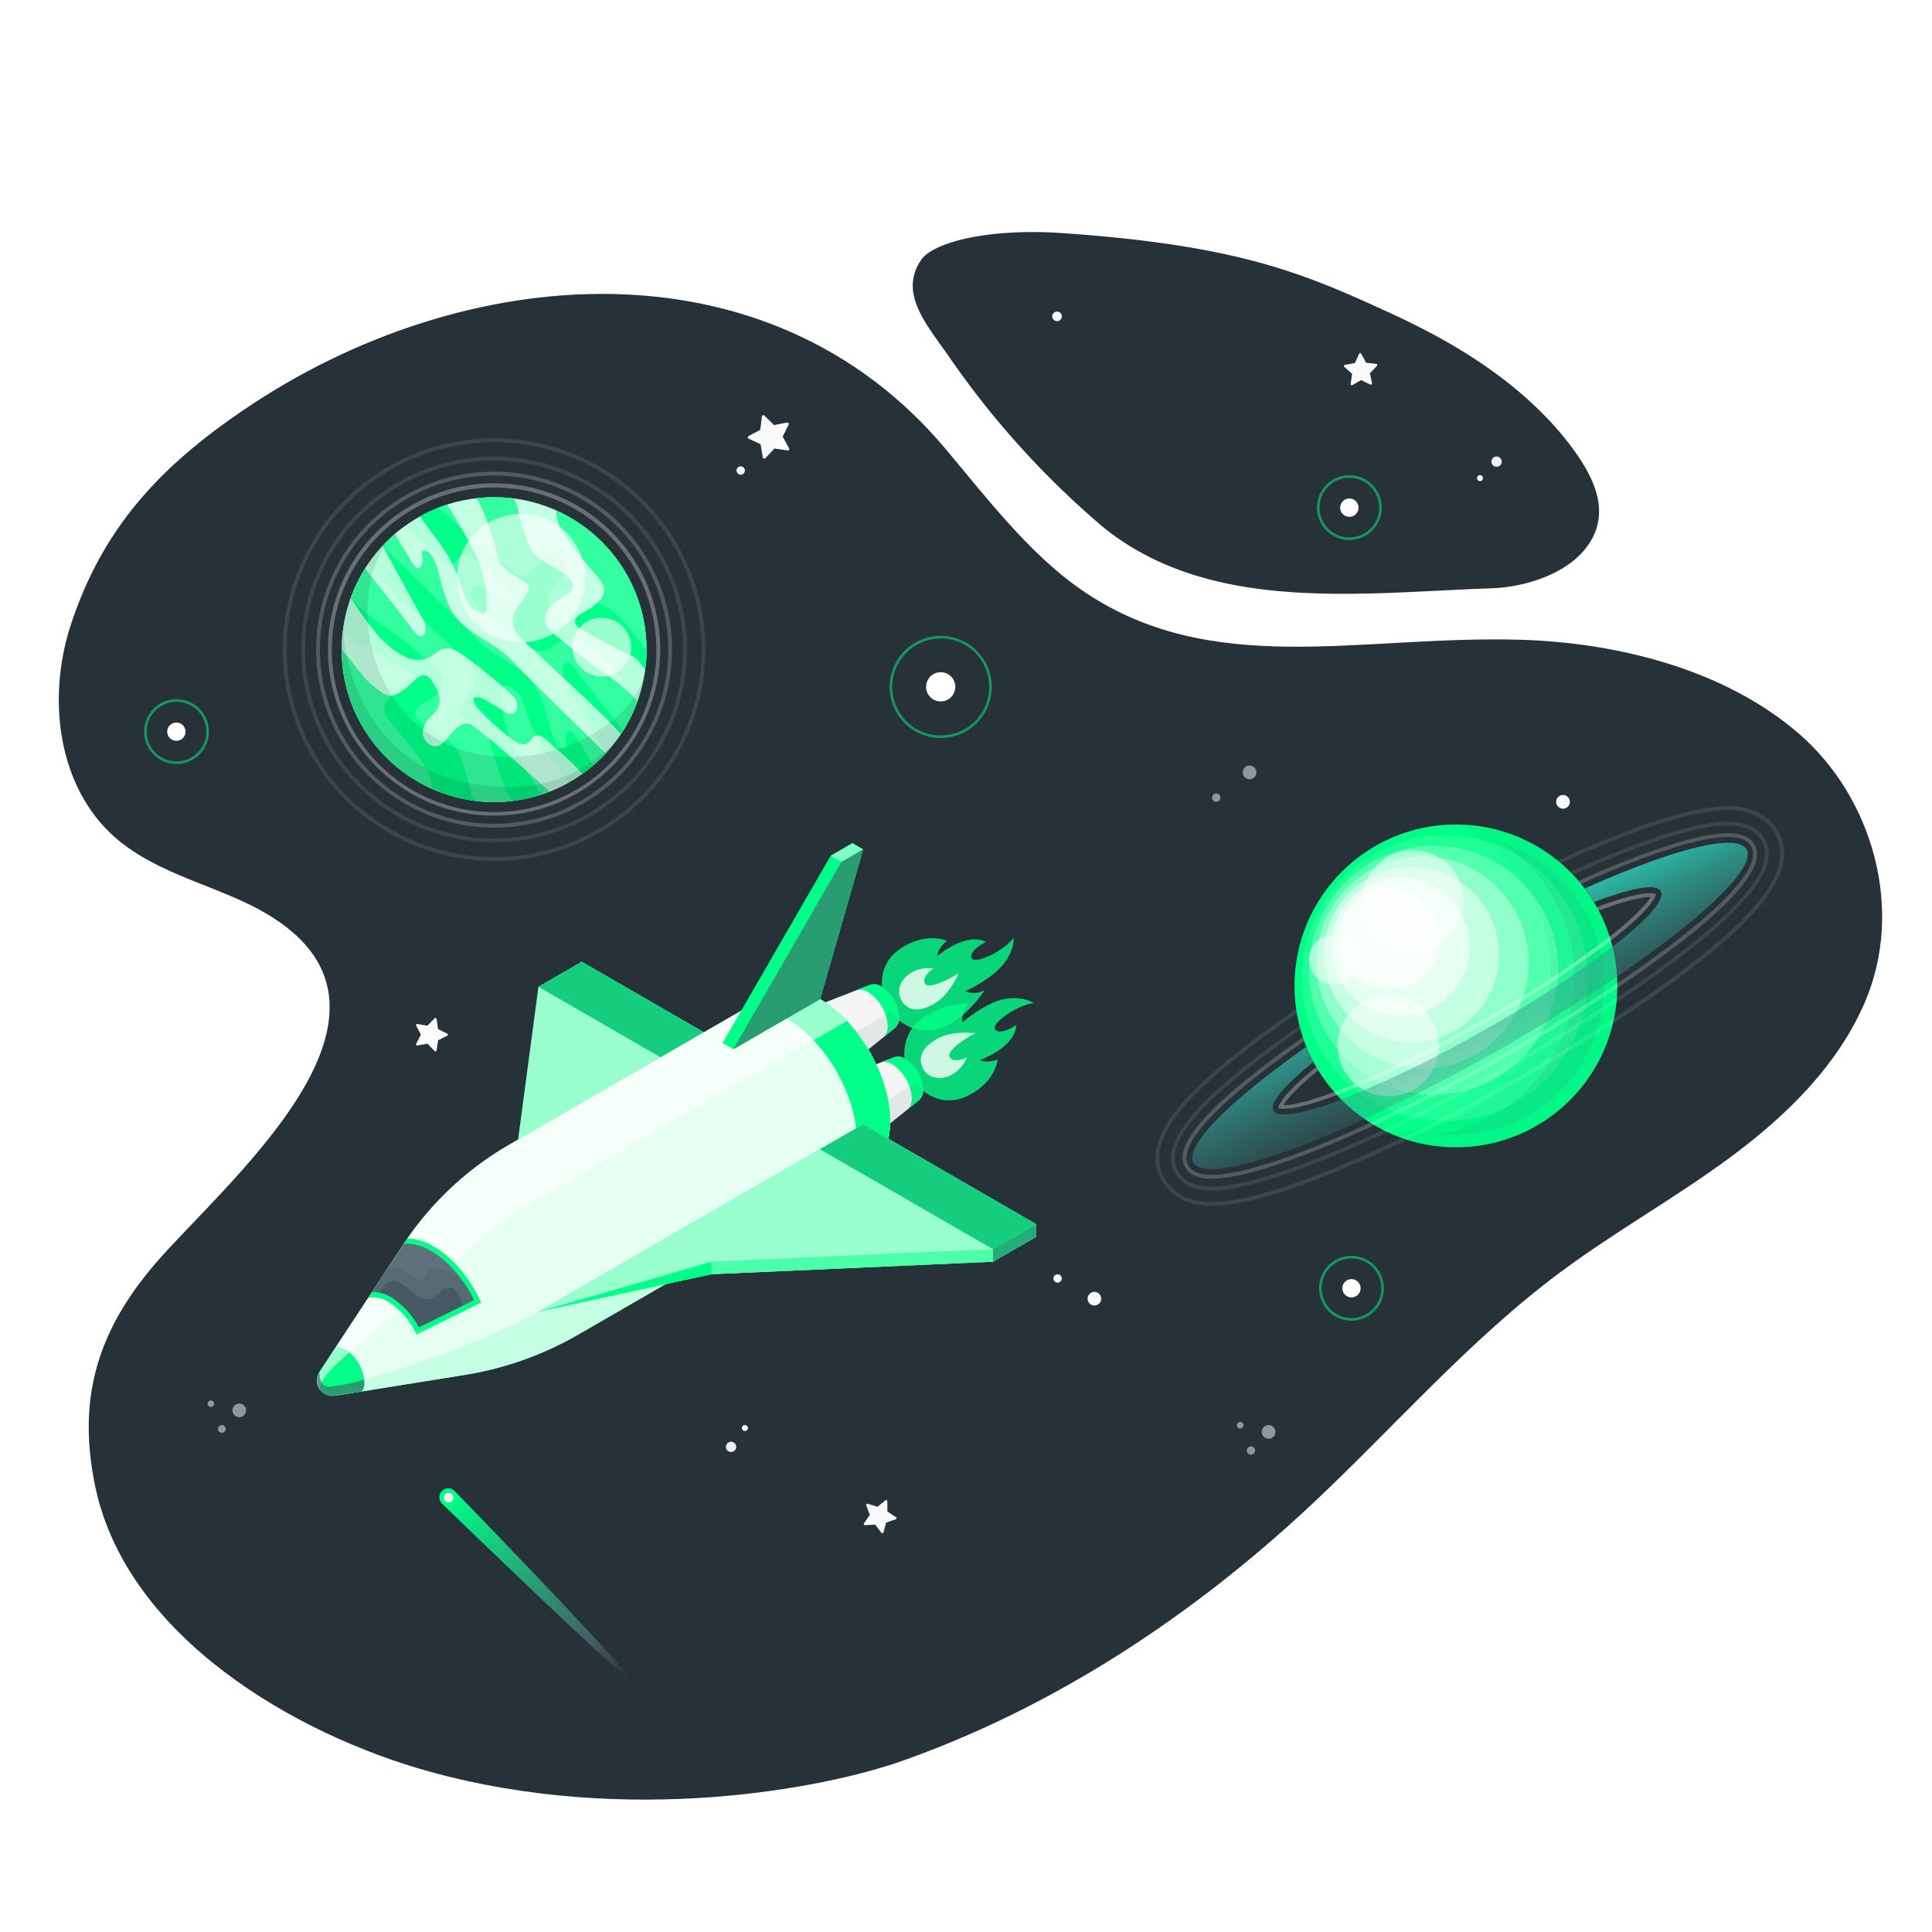 <svg class="animated" id="freepik_stories-outer-space" xmlns="http://www.w3.org/2000/svg" xmlns:xlink="http://www.w3.org/1999/xlink" viewBox="0 0 500 500" version="1.1" xmlns:svgjs="http://svgjs.com/svgjs"><style>svg#freepik_stories-outer-space:not(.animated) .animable {opacity: 0;}svg#freepik_stories-outer-space.animated #freepik--Space--inject-29 {animation: 3s 1 forwards cubic-bezier(.36,-0.01,.5,1.38) lightSpeedLeft;animation-delay: 0s;}svg#freepik_stories-outer-space.animated #freepik--Planets--inject-29 {animation: 3s 1 forwards cubic-bezier(.36,-0.01,.5,1.38) zoomIn;animation-delay: 0s;}svg#freepik_stories-outer-space.animated #freepik--Rocket--inject-29 {animation: 3.0s 1 forwards cubic-bezier(.36,-0.01,.5,1.38) slideDown;animation-delay: 0s;}svg#freepik_stories-outer-space.animated #freepik--Stars--inject-29 {animation: 3s 1 forwards cubic-bezier(.36,-0.01,.5,1.38) slideRight;animation-delay: 0s;}svg#freepik_stories-outer-space.animated #freepik--Meteorites--inject-29 {animation: 3s 1 forwards cubic-bezier(.36,-0.01,.5,1.38) lightSpeedRight;animation-delay: 0s;}            @keyframes lightSpeedLeft {              from {                transform: translate3d(-50%, 0, 0) skewX(20deg);                opacity: 0;              }              60% {                transform: skewX(-10deg);                opacity: 1;              }              80% {                transform: skewX(2deg);              }              to {                opacity: 1;                transform: translate3d(0, 0, 0);              }            }                    @keyframes zoomIn {                0% {                    opacity: 0;                    transform: scale(0.5);                }                100% {                    opacity: 1;                    transform: scale(1);                }            }                    @keyframes slideDown {                0% {                    opacity: 0;                    transform: translateY(-30px);                }                100% {                    opacity: 1;                    transform: translateY(0);                }            }                    @keyframes slideRight {                0% {                    opacity: 0;                    transform: translateX(30px);                }                100% {                    opacity: 1;                    transform: translateX(0);                }            }                    @keyframes lightSpeedRight {              from {                transform: translate3d(50%, 0, 0) skewX(-20deg);                opacity: 0;              }              60% {                transform: skewX(10deg);                opacity: 1;              }              80% {                transform: skewX(-2deg);              }              to {                opacity: 1;                transform: translate3d(0, 0, 0);              }            }        </style><g id="freepik--Space--inject-29" class="animable" style="transform-origin: 251.157px 262.897px;"><g id="freepik--space--inject-29" class="animable" style="transform-origin: 251.157px 262.897px;"><path id="freepik--space--inject-29" d="M279.59,152.46c-13.32-9.28-24.57-24-34.72-36.1-46-55-124.87-49-181.88-10.23-21.47,14.58-36.58,30.5-44.8,56C12.13,181,15,203.87,29.9,216.83c9.62,8.39,22.6,11.51,34.1,17,48.85,23.46,1.45,65.82-20.63,89.62-16.89,18.2-24,36.4-18.66,61.56,8.28,38.66,51.68,63.84,86.39,73.46,51.68,14.32,102.57,4.24,122.23-2.7,39.49-13.92,75.27-37.59,105.76-66.08,21.52-20.12,40.9-42.68,64.52-60.29,14.35-10.7,30.09-19.43,44.47-30.1s27.66-23.71,34.66-40.19c10.08-23.75,2-52.76-17.37-69.4s-47.06-23.4-71.83-24.14C351.74,164.34,313.27,175.93,279.59,152.46Z" style="fill: rgb(38, 50, 56); transform-origin: 251.157px 270.901px;" class="animable"></path><path d="M288,138.36c27.6,20.23,65.38,15,98,13.89,8.55-.29,19-3.56,24.34-10.28,6.66-8.48,2.88-17.57-3.56-26.21C395,100,377.64,89.2,359.76,81c-21.86-10-38.53-17.5-84.95-20.68-19-1.3-33.31,2.35-36.47,7-5.85,8.71,1.65,16.88,7.49,25.32a224.79,224.79,0,0,0,38,42.35Q285.88,136.8,288,138.36Z" style="fill: rgb(38, 50, 56); transform-origin: 325.03px 106.866px;" id="ela7iycgq8nzm" class="animable"></path></g></g><g id="freepik--Planets--inject-29" class="animable" style="transform-origin: 267.466px 212.755px;"><g id="freepik--Planet--inject-29" class="animable" style="transform-origin: 127.87px 168.12px;"><g id="freepik--Rings--inject-29" class="animable" style="transform-origin: 127.87px 168.12px;"><g id="eltq6aaz1czyb"><path d="M127.87,211.08a43,43,0,1,1,43-43A43,43,0,0,1,127.87,211.08Zm0-84.91a42,42,0,1,0,42,42A42,42,0,0,0,127.87,126.17Z" style="fill: rgb(255, 255, 255); opacity: 0.3; transform-origin: 127.87px 168.08px;" class="animable"></path></g><g id="elrjg4p2vywn"><path d="M127.87,214.2a46.07,46.07,0,1,1,46.07-46.07A46.12,46.12,0,0,1,127.87,214.2Zm0-91.14a45.07,45.07,0,1,0,45.07,45.07A45.11,45.11,0,0,0,127.87,123.06Z" style="fill: rgb(255, 255, 255); opacity: 0.2; transform-origin: 127.87px 168.13px;" class="animable"></path></g><g id="elf8wgn52n6lm"><path d="M127.87,218a49.91,49.91,0,1,1,49.91-49.91A50,50,0,0,1,127.87,218Zm0-98.82a48.91,48.91,0,1,0,48.91,48.91A49,49,0,0,0,127.87,119.22Z" style="fill: rgb(255, 255, 255); opacity: 0.1; transform-origin: 127.87px 168.09px;" class="animable"></path></g><g id="elc7eloprmgfj"><path d="M127.87,222.81a54.69,54.69,0,1,1,54.69-54.68A54.74,54.74,0,0,1,127.87,222.81Zm0-108.37a53.69,53.69,0,1,0,53.69,53.69A53.75,53.75,0,0,0,127.87,114.44Z" style="fill: rgb(255, 255, 255); opacity: 0.1; transform-origin: 127.87px 168.12px;" class="animable"></path></g></g><g id="freepik--planet--inject-29" class="animable" style="transform-origin: 127.86px 168.145px;"><circle cx="127.87" cy="168.13" r="39.44" style="fill: rgb(0, 255, 136); transform-origin: 127.87px 168.13px;" id="eli14gzlvny5" class="animable"></circle><g id="elr1fx4j65vi8"><circle cx="127.87" cy="168.13" r="39.44" style="fill: rgb(255, 255, 255); opacity: 0.7; transform-origin: 127.87px 168.13px;" class="animable"></circle></g><path d="M123.46,144.46c-.28-.68-.58-1.34-.88-2-.55-1.15-6.59-12-7-11.84a39.6,39.6,0,0,0-6.89,3c2.4,3.56,5.41,7,7.54,10.72a49.25,49.25,0,0,1,3.53,8.67,13.8,13.8,0,0,0,1.67,3.61,5,5,0,0,0,3.25,2.15,1.23,1.23,0,0,0,.63-.05c.47-.2.6-.8.64-1.31A29.27,29.27,0,0,0,123.46,144.46Z" style="fill: rgb(0, 255, 136); transform-origin: 117.33px 144.704px;" id="ele7ikiycmgl5" class="animable"></path><path d="M156.77,195c-6.68-6.49-19.12-18.64-24.35-24.13-4-4.15-9.44-6-13.44-10-2.74-2.73-3.81-6.66-4.9-10.37-.61-2.09-1.73-8.67-4.86-7.93-.1,1.08.55,3.56-.61,4.29s-2-1.45-2.41-2.08-4-6.53-3.93-6.58a39,39,0,0,0-3.22,3.08c3.47,6.4,9,16.68,10.32,18.8,1.87,3.13,0,6.59-2.33,3.23-1.44-2.09-7.88-10.27-12.53-16.15a39.14,39.14,0,0,0-3.75,7.66c3.66,5.37,7.83,12,13.8,15a7.22,7.22,0,0,0,6.44.36c1.35-.68,2.42-1.93,3.89-2.27,1.84-.43,3.65.7,5.18,1.81,3.17,2.29,6.26,4.7,9.19,7.29a25.48,25.48,0,0,1,4.15,3.88c.6.88.72,2.81-.28,3.53,0,.37-1.44.31-1.64.26a4.6,4.6,0,0,1-1.44-.85c-1.31-.88-2.71-1.65-4.06-2.47-1-.64-2.38-1.29-3.42-.65a3.86,3.86,0,0,0,1.35,2.86,60.44,60.44,0,0,0,8.71,7.82,6.76,6.76,0,0,0,1.94,1.09,2.41,2.41,0,0,0,2.14-.26c.62-.46.91-1.28,1.58-1.67a2.11,2.11,0,0,1,2.06.12c1.42.81,2.5,2.37,3.86,3.34a60.8,60.8,0,0,1,6.51,6.29A39.69,39.69,0,0,0,156.77,195Z" style="fill: rgb(0, 255, 136); transform-origin: 123.765px 169.25px;" id="elswe1ndzfy3h" class="animable"></path><path d="M127.87,207.57a39.21,39.21,0,0,0,14.38-2.72c-6.48-5.84-16.79-15-19.88-17-2.75-1.78-4.65,1-6.27,2.87-.79.92-1.72,2.08-3,2.34-1.84.37-3.63-1.54-3.68-3.31A5.74,5.74,0,0,1,111,186c.93-1.07,2.11-2,2.58-3.33.74-2.07-.47-4.29-1.64-6.16a3.4,3.4,0,0,0-1.89-1.75c-1.2-.26-2.23.78-3.09,1.64a19,19,0,0,1-3.4,2.73,4.62,4.62,0,0,1-2.57.9,5.28,5.28,0,0,1-2.73-1.24,22.87,22.87,0,0,1-5.21-4.94c-.81-1-1.6-2.07-2.39-3.12-.44-.59-2.24-2.32-2.24-3,0,.13,0,.26,0,.39A39.44,39.44,0,0,0,127.87,207.57Z" style="fill: rgb(0, 255, 136); transform-origin: 115.335px 187.65px;" id="elddnxnn2swh" class="animable"></path><path d="M144,132.13c-.19,2.13.73,4.65,3.77,8.69,1.59,2.11,3.25,4.18,4.93,6.23,1.31,1.6,3.67,3.49,3.65,5.72,0,1.49-1.13,2.73-2.28,3.67a19.54,19.54,0,0,1-3.19,2.14c-.93.49-2,1.12-2.06,2.18s.92,1.64,1.76,2.13q4.77,2.79,9.68,5.3c1.42.73,3.3,1.31,4.49,2.38.83.75,1.34,1.82,2.23,2.55a24.46,24.46,0,0,0,.36-5A39.43,39.43,0,0,0,144,132.13Z" style="fill: rgb(0, 255, 136); transform-origin: 155.664px 152.625px;" id="el3gb9mb6xr5i" class="animable"></path><path d="M143.75,155.74a14.82,14.82,0,0,1,1.55-1c1.17-.63,2.53-1.33,2.84-2.62.4-1.74-1.34-3.16-2.87-4.09l-4.76-2.91a9.27,9.27,0,0,1-2.15-1.62,8.57,8.57,0,0,1-1.41-2.48,57.61,57.61,0,0,1-2.44-7.09c-.25-.89-.74-4.85-2.11-5A39.05,39.05,0,0,0,123,129c.8-.05,2.62,4.76,2.88,5.47a65.56,65.56,0,0,1,2.91,9.63c.6,3.22,4.6,4.83,7.12,6.58a2.27,2.27,0,0,1,.89.93,2,2,0,0,1-.22,1.51,42.81,42.81,0,0,1-2.67,4.18,6.39,6.39,0,0,0-1.1,4.7,8.14,8.14,0,0,0,2.63,3.7c8.42,8.06,17.32,15.82,25.29,24.26a39.27,39.27,0,0,0,4.16-8.17c.29-.78-4.31-4.49-4.91-5-2.71-2.15-5.76-3.91-8.48-6.11l-7.57-6.14a7.15,7.15,0,0,1-2.72-3.31,4.59,4.59,0,0,1,.88-3.91A7.73,7.73,0,0,1,143.75,155.74Z" style="fill: rgb(0, 255, 136); transform-origin: 143.952px 159.32px;" id="el41dszd3unpf" class="animable"></path><g id="elcv1j47gpmtj"><g style="opacity: 0.2; transform-origin: 127.849px 168.15px;" class="animable"><path d="M132.29,191.8c.28.68.57,1.33.88,2,.55,1.15,6.59,12,7,11.84a38.14,38.14,0,0,0,6.89-3c-2.4-3.56-5.41-7-7.54-10.71a48.6,48.6,0,0,1-3.53-8.68,13.66,13.66,0,0,0-1.68-3.61,5,5,0,0,0-3.24-2.14,1.13,1.13,0,0,0-.63,0c-.47.19-.6.79-.64,1.3A29,29,0,0,0,132.29,191.8Z" style="fill: rgb(255, 255, 255); transform-origin: 138.418px 191.548px;" id="elcfdjyu390dc" class="animable"></path><path d="M99,141.29c6.68,6.5,19.11,18.64,24.35,24.13,4,4.16,9.44,6,13.44,10,2.73,2.73,3.81,6.66,4.89,10.37.61,2.09,1.74,8.67,4.87,7.93.1-1.08-.55-3.56.61-4.29s2,1.44,2.4,2.08,4,6.52,3.94,6.58A42.58,42.58,0,0,0,156.7,195c-3.47-6.41-9.06-16.68-10.32-18.8-1.87-3.14,0-6.6,2.32-3.24,1.45,2.09,7.88,10.28,12.54,16.15a39.43,39.43,0,0,0,3.75-7.66c-3.66-5.37-7.84-12-13.8-15a7.22,7.22,0,0,0-6.44-.36c-1.35.68-2.42,1.93-3.89,2.27-1.84.43-3.65-.71-5.18-1.82-3.17-2.29-6.26-4.7-9.19-7.28-1.32-1.17-3.15-2.43-4.15-3.89-.6-.88-.72-2.81.28-3.53,0-.37,1.43-.31,1.64-.26a5.16,5.16,0,0,1,1.44.85c1.31.88,2.71,1.66,4.06,2.48,1,.64,2.37,1.28,3.42.64a3.8,3.8,0,0,0-1.36-2.85,58.7,58.7,0,0,0-8.7-7.82,6.93,6.93,0,0,0-1.94-1.1,2.49,2.49,0,0,0-2.15.26c-.61.46-.91,1.29-1.57,1.67a2.08,2.08,0,0,1-2.06-.11c-1.42-.82-2.51-2.38-3.86-3.34A60.87,60.87,0,0,1,105,136,39.69,39.69,0,0,0,99,141.29Z" style="fill: rgb(255, 255, 255); transform-origin: 131.995px 167.045px;" id="elsme5wu3948p" class="animable"></path><path d="M127.87,128.69a39.49,39.49,0,0,0-14.38,2.71c6.49,5.85,16.8,15,19.89,17,2.75,1.78,4.65-1,6.27-2.88.79-.91,1.72-2.08,3-2.33,1.84-.38,3.63,1.54,3.68,3.31a5.72,5.72,0,0,1-1.59,3.74c-.92,1.07-2.1,2-2.58,3.32-.74,2.08.48,4.3,1.65,6.16a3.42,3.42,0,0,0,1.89,1.76c1.19.26,2.23-.78,3.09-1.65a18.9,18.9,0,0,1,3.39-2.72,4.62,4.62,0,0,1,2.58-.91,5.32,5.32,0,0,1,2.73,1.24,22.87,22.87,0,0,1,5.21,4.94c.8,1,1.6,2.08,2.39,3.13.44.58,2.24,2.31,2.24,3,0-.13,0-.26,0-.39A39.44,39.44,0,0,0,127.87,128.69Z" style="fill: rgb(255, 255, 255); transform-origin: 140.41px 148.6px;" id="elo9f2r0nr8b" class="animable"></path><path d="M111.77,204.13c.19-2.13-.73-4.66-3.77-8.69-1.59-2.12-3.25-4.18-4.93-6.23-1.31-1.6-3.68-3.5-3.65-5.73,0-1.49,1.13-2.72,2.28-3.67a19.48,19.48,0,0,1,3.19-2.13c.92-.5,2-1.13,2-2.18s-.92-1.64-1.75-2.13q-4.77-2.79-9.69-5.31c-1.42-.73-3.29-1.3-4.48-2.38-.84-.75-1.35-1.81-2.23-2.55a24.61,24.61,0,0,0-.36,5A39.45,39.45,0,0,0,111.77,204.13Z" style="fill: rgb(255, 255, 255); transform-origin: 100.081px 183.63px;" id="el7lcrfnjoit" class="animable"></path><path d="M112,180.52a12.92,12.92,0,0,1-1.55,1c-1.16.64-2.53,1.33-2.83,2.63-.41,1.74,1.34,3.16,2.87,4.09l4.76,2.91a9.23,9.23,0,0,1,2.15,1.61,8.57,8.57,0,0,1,1.41,2.48,57.18,57.18,0,0,1,2.44,7.1c.24.89.74,4.85,2.1,5a39.92,39.92,0,0,0,4.53.27,39.38,39.38,0,0,0,4.89-.31c-.8.05-2.63-4.76-2.88-5.48a66.45,66.45,0,0,1-2.92-9.63c-.59-3.21-4.59-4.82-7.11-6.58a2.15,2.15,0,0,1-.89-.93,1.94,1.94,0,0,1,.22-1.51,45.87,45.87,0,0,1,2.66-4.17,6.39,6.39,0,0,0,1.11-4.7,8.14,8.14,0,0,0-2.63-3.7C111.9,162.49,103,154.74,95,146.3a39.51,39.51,0,0,0-4.16,8.17c-.28.78,4.32,4.48,4.92,5,2.71,2.16,5.76,3.92,8.47,6.12l7.58,6.14a7.24,7.24,0,0,1,2.72,3.3,4.64,4.64,0,0,1-.88,3.92A7.78,7.78,0,0,1,112,180.52Z" style="fill: rgb(255, 255, 255); transform-origin: 111.799px 176.955px;" id="ely4p3i7fenna" class="animable"></path></g></g><g id="elanyxdbgojv6"><path d="M166.87,174.05C164,188.63,137.66,202,116.59,193c-22.41-9.59-26.63-39.9-15.66-53.63v0a39.44,39.44,0,1,0,65.94,34.72Z" style="opacity: 0.1; transform-origin: 127.654px 173.489px;" class="animable"></path></g><g id="elgkj0iso1wxt"><circle cx="134.85" cy="149.63" r="16.62" style="fill: rgb(255, 255, 255); opacity: 0.6; transform-origin: 134.85px 149.63px; transform: rotate(-80.78deg);" class="animable"></circle></g><g id="elby63oa77bsb"><circle cx="155.73" cy="167.48" r="7.61" style="fill: rgb(255, 255, 255); opacity: 0.6; transform-origin: 155.73px 167.48px;" class="animable"></circle></g><g id="elqq0a49jru4"><path d="M88.43,168.13a39.45,39.45,0,0,0,73,20.74c-.89,1.39-12.05,18.94-39.62,13.89-28.71-5.26-33.38-34.62-32.89-40.82A39.47,39.47,0,0,0,88.43,168.13Z" style="opacity: 0.1; transform-origin: 124.93px 184.753px;" class="animable"></path></g></g></g><g id="elhk2m8hrlzo"><circle cx="376.79" cy="255.15" r="41.78" style="fill: rgb(0, 255, 136); transform-origin: 376.79px 255.15px; transform: rotate(-64.36deg);" class="animable"></circle></g><g id="eltr4iwp87wwq"><circle cx="376.79" cy="255.15" r="41.78" style="fill: rgb(255, 255, 255); opacity: 0; transform-origin: 376.79px 255.15px; transform: rotate(-64.36deg);" class="animable"></circle></g><g id="eleynxja5o39c"><circle cx="373.92" cy="253.13" r="37" style="fill: rgb(255, 255, 255); opacity: 0.117; transform-origin: 373.92px 253.13px; transform: rotate(-66.65deg);" class="animable"></circle></g><g id="el3pqo7y0w3gj"><circle cx="371.04" cy="251.1" r="32.23" style="fill: rgb(255, 255, 255); opacity: 0.233; transform-origin: 371.04px 251.1px; transform: rotate(-64.92deg);" class="animable"></circle></g><g id="elt16x4w7zn2o"><circle cx="368.16" cy="249.08" r="27.45" style="fill: rgb(255, 255, 255); opacity: 0.35; transform-origin: 368.16px 249.08px; transform: rotate(-67.66deg);" class="animable"></circle></g><g id="el6lw5j4f0ch9"><circle cx="365.29" cy="247.05" r="22.67" style="fill: rgb(255, 255, 255); opacity: 0.467; transform-origin: 365.29px 247.05px; transform: rotate(-67.85deg);" class="animable"></circle></g><g id="elebvz6xu49y5"><circle cx="362.41" cy="245.02" r="17.9" style="fill: rgb(255, 255, 255); opacity: 0.583; transform-origin: 362.41px 245.02px; transform: rotate(-23.17deg);" class="animable"></circle></g><g id="elph1qvhbyolm"><circle cx="359.54" cy="243" r="13.12" style="fill: rgb(255, 255, 255); opacity: 0.7; transform-origin: 359.54px 243px; transform: rotate(-45deg);" class="animable"></circle></g><g id="el05yg9rwbs6st"><path d="M415.58,270.69a41.78,41.78,0,0,1-54.32,23.25c-.68-.27-1.34-.56-2-.86a41.79,41.79,0,0,0,17.79-79.72,41.82,41.82,0,0,1,38.52,57.33Z" style="fill: rgb(69, 90, 100); opacity: 0.05; transform-origin: 388.906px 255.148px;" class="animable"></path></g><g id="elm1ul82z7vrm"><path d="M402,225.71a38.81,38.81,0,0,1-29.59,67.77,41.17,41.17,0,0,0,21-71.64,41.65,41.65,0,0,0-5.38-4A38.62,38.62,0,0,1,402,225.71Z" style="fill: rgb(69, 90, 100); opacity: 0.1; transform-origin: 393.808px 255.763px;" class="animable"></path></g><g id="el1vkzi1a2194"><circle cx="359.27" cy="270.6" r="13.12" style="fill: rgb(255, 255, 255); opacity: 0.5; transform-origin: 359.27px 270.6px; transform: rotate(-65.86deg);" class="animable"></circle></g><g id="el53quq8fka1a"><circle cx="365.66" cy="233.13" r="13.12" style="fill: rgb(255, 255, 255); opacity: 0.5; transform-origin: 365.66px 233.13px; transform: rotate(-51.91deg);" class="animable"></circle></g><g id="el5ttip7cxejg"><path d="M342.86,254.34a6.47,6.47,0,1,1,8.41-3.6A6.47,6.47,0,0,1,342.86,254.34Z" style="fill: rgb(255, 255, 255); opacity: 0.5; transform-origin: 345.264px 248.333px;" class="animable"></path></g><g id="elrffpiw88l1e"><g style="opacity: 0.1; transform-origin: 380.4px 260.345px;" class="animable"><path d="M460.21,215.13c-1.38-2.44-4.9-6.52-13-6.52-8.42,0-22.2,4.26-41,12.67l-2.27,1-.88.38c.29.23.58.46.86.72l.42-.18,2.28-1c18.65-8.35,32.3-12.58,40.57-12.58,7.58,0,10.85,3.77,12.12,6,5.6,9.88-5.18,23.07-36,44.11q-2.71,1.86-5.55,3.71c-8.22,5.4-17.1,10.81-26.47,16.11-9.61,5.45-19.36,10.56-28.54,14.95-2.05,1-4.07,1.93-6.05,2.83-19.93,9.12-34.43,13.74-43.12,13.74-7.59,0-10.85-3.77-12.12-6-5.4-9.53,3.8-21.45,31.74-41.13l2.05-1.44.37-.27c-.07-.36-.12-.72-.17-1.09l-.78.55-2,1.44c-28.47,20-37.75,32.34-32,42.43,1.37,2.44,4.9,6.52,13,6.52,8.83,0,23.48-4.65,43.54-13.83,2.28-1,4.61-2.14,7-3.28,8.92-4.3,18.37-9.26,27.69-14.54,9.07-5.14,17.67-10.36,25.67-15.59q3.29-2.15,6.42-4.28C455.26,239.15,466.12,225.56,460.21,215.13Z" style="fill: rgb(255, 255, 255); transform-origin: 380.4px 260.345px;" id="elt0kji8s2tlh" class="animable"></path></g></g><g id="elgpd7xjzrsg5"><g style="opacity: 0.1; transform-origin: 380.406px 260.37px;" class="animable"><path d="M421.61,257.25c-1.07.73-2.15,1.45-3.24,2.18C409.58,265.29,400,271.18,389.8,277c-10.41,5.89-21,11.39-30.8,16-1.2.57-2.39,1.12-3.56,1.66-13.43,6.14-31.59,13.46-41.87,13.46-5.76,0-8.35-2.44-9.51-4.49-4.33-7.65,5.19-19.12,30.86-37.19l1.37-1c.08.34.18.68.28,1l-1.07.76c-25.16,17.72-34.59,28.79-30.57,35.89,1,1.81,3.36,4,8.64,4,10.1,0,28.12-7.27,41.46-13.37l2.82-1.31c10-4.68,20.81-10.28,31.46-16.31,10.42-5.91,20.22-11.93,29.17-17.92h0c.87-.57,1.72-1.15,2.57-1.73,36.73-25,37.46-34.15,34.81-38.83-1-1.81-3.36-4-8.64-4-9.6,0-26.47,6.65-38.93,12.23l-1.19.54c-.25-.26-.49-.52-.75-.77l1.53-.68c12.55-5.62,29.57-12.32,39.34-12.32,5.76,0,8.35,2.44,9.51,4.49C459.57,222.12,459,231.74,421.61,257.25Z" style="fill: rgb(255, 255, 255); transform-origin: 380.406px 260.37px;" id="elwztnc889xt" class="animable"></path></g></g><g id="el471s3enjtb9"><g style="opacity: 0.2; transform-origin: 380.387px 260.35px;" class="animable"><path d="M419.92,254.77l-1.34.91c-9.24,6.24-19.41,12.51-30.26,18.65-11.09,6.28-22.34,12.1-32.66,16.88l-1.46.67c-18.6,8.5-33,13.19-40.63,13.19-3.46,0-5.79-1-6.9-3-3.31-5.84,6.5-16.72,30-33.26l.54-.38c.11.33.22.65.35,1h0l-.32.22C309,289.54,305.5,298,307.54,301.61c.92,1.63,2.95,2.46,6,2.46,7.46,0,21.74-4.65,40.21-13.1l.85-.39c10.46-4.82,21.93-10.72,33.2-17.12,11-6.26,21.38-12.64,30.75-19l.78-.53c24.95-17,37-29.4,33.89-34.87-.92-1.63-2.95-2.46-6-2.46-7.08,0-20.47,4.25-37.71,12l-.34.15-.66-.79.6-.27c17.36-7.78,30.9-12.06,38.11-12.06,3.46,0,5.79,1,6.9,3C457.61,224.74,446.11,236.92,419.92,254.77Z" style="fill: rgb(255, 255, 255); transform-origin: 380.387px 260.35px;" id="el3b7j0z5vnfj" class="animable"></path></g></g><g id="eljfgj4b5b7la"><g style="opacity: 0.3; transform-origin: 379.68px 259.065px;" class="animable"><path d="M428.6,231.36l-.2.55c-.4,1.09-2.32,4.37-11.51,11.52l-.49.38a291.71,291.71,0,0,1-33.17,21.53c-13.42,7.6-26.43,13.93-36.65,17.82l-.6.23c-6.17,2.31-11,3.59-13.65,3.59a5.62,5.62,0,0,1-1-.08l-.57-.12.2-.55c.36-1,2-3.87,9.71-10.1.16.3.33.59.51.88-6.2,5-8.29,7.75-9,9h.14c2.5,0,7.07-1.2,12.94-3.39l1-.36c10.17-3.88,23.14-10.19,36.51-17.76A290.28,290.28,0,0,0,415.79,243l.79-.61c7.44-5.83,9.83-8.92,10.59-10.24H427c-2.53,0-7.23,1.25-13.27,3.52-.15-.3-.31-.6-.48-.89,6.2-2.34,11.08-3.63,13.75-3.63a5.5,5.5,0,0,1,1,.08Z" style="fill: rgb(255, 255, 255); transform-origin: 379.68px 259.065px;" id="elz6x7z7ssuy" class="animable"></path></g></g><g id="elrt55pkv8jqc"><path d="M418.58,254.47c0,.4,0,.8,0,1.21,0,.82,0,1.64-.1,2.47h0c0,.42-.07.84-.11,1.27a39.26,39.26,0,0,1-.62,4c-.09.46-.19.93-.3,1.39a41.07,41.07,0,0,1-1.87,5.86A41.78,41.78,0,0,1,364.09,295l-1.35-.46c-.5-.18-1-.36-1.48-.56-.77-.31-1.52-.64-2.26-1-.39-.18-.77-.36-1.15-.56-.75-.37-1.48-.77-2.19-1.18l-1-.63a41.52,41.52,0,0,1-8.65-7.19c-.24-.26-.47-.53-.71-.8l1-.36c10.17-3.88,23.14-10.19,36.51-17.76A290.28,290.28,0,0,0,415.79,243l.79-.61c.12.34.22.68.31,1A40.94,40.94,0,0,1,418.58,254.47Z" style="fill: rgb(255, 255, 255); opacity: 0; transform-origin: 381.94px 269.681px;" class="animable"></path></g><path d="M452,219.81c2.61,4.62-11.16,17.7-33.44,32.89-9.2,6.28-19.86,12.91-31.42,19.46-12,6.78-23.53,12.69-33.93,17.44-23.94,10.95-41.74,15.82-44.32,11.27-2.44-4.32,9.46-16.05,29.25-30,.55,1.34,1.16,2.65,1.84,3.93-7.5,6-11.52,10.68-10.4,12.67s7.81.81,17.58-2.91A287.83,287.83,0,0,0,384,266.64,293,293,0,0,0,417.32,245c8.84-6.83,13.73-12.17,12.51-14.33s-7.68-.84-17.31,2.81c-.74-1.22-1.54-2.4-2.39-3.53C432.8,219.8,449.46,215.42,452,219.81Z" style="fill: url(&quot;#freepik--Degradado_sin_nombre_7--inject-29&quot;); transform-origin: 380.445px 260.34px;" id="el7zkydn2rf8o" class="animable"></path></g><g id="freepik--Rocket--inject-29" class="animable" style="transform-origin: 175.095px 289.75px;"><g id="freepik--rocket--inject-29" class="animable" style="transform-origin: 175.095px 289.75px;"><path d="M238.9,282a10.15,10.15,0,0,0-4.58-7.94,3.43,3.43,0,0,0-2.89-.45v0l-19.84,7.72L221.3,298l16.56-13.28v0A3.42,3.42,0,0,0,238.9,282Z" style="fill: rgb(245, 245, 245); transform-origin: 225.25px 285.735px;" id="elvbab7pwb3xt" class="animable"></path><path d="M227.91,274.91a3.87,3.87,0,0,1,3,.55,11.21,11.21,0,0,1,5.06,8.77,3.9,3.9,0,0,1-1,2.82l1.61-1.3,1.29-1.07A3.42,3.42,0,0,0,238.9,282a10.15,10.15,0,0,0-4.58-7.94,3.43,3.43,0,0,0-2.89-.45l-1.68.63Z" style="fill: rgb(0, 255, 136); transform-origin: 233.409px 280.26px;" id="eluqowxiemf8i" class="animable"></path><g id="elio5i7eoleia"><path d="M238.49,279.55l-20.9,12.06L221.3,298l16.56-13.28v0A3.42,3.42,0,0,0,238.9,282,8,8,0,0,0,238.49,279.55Z" style="fill: rgb(69, 90, 100); opacity: 0.1; transform-origin: 228.25px 288.775px;" class="animable"></path></g><path d="M216,282a15.2,15.2,0,0,1,6.87,11.9c0,4.38-3.08,6.15-6.87,4a15.2,15.2,0,0,1-6.87-11.9C209.13,281.54,212.21,279.77,216,282Z" style="fill: rgb(224, 224, 224); transform-origin: 216px 289.925px;" id="elfd4o5yd3zo8" class="animable"></path><path d="M232.7,263.26a10.14,10.14,0,0,0-4.58-7.93,3.4,3.4,0,0,0-2.89-.45l0,0-19.84,7.72,9.73,16.73L231.66,266v0A3.44,3.44,0,0,0,232.7,263.26Z" style="fill: rgb(245, 245, 245); transform-origin: 219.05px 267.034px;" id="ellvb2bgvg8kl" class="animable"></path><path d="M221.71,256.22a3.8,3.8,0,0,1,2.95.55,11.18,11.18,0,0,1,5.07,8.76,3.88,3.88,0,0,1-1,2.82l1.61-1.29,1.29-1.07a3.44,3.44,0,0,0,1-2.73,10.14,10.14,0,0,0-4.58-7.93,3.4,3.4,0,0,0-2.89-.45l-1.68.62Z" style="fill: rgb(0, 255, 136); transform-origin: 227.176px 261.544px;" id="elxaljg1fjido" class="animable"></path><g id="el6hdj02crr4t"><path d="M232.28,260.85l-20.89,12.07,3.71,6.38L231.66,266v0a3.44,3.44,0,0,0,1-2.73A8.1,8.1,0,0,0,232.28,260.85Z" style="fill: rgb(69, 90, 100); opacity: 0.1; transform-origin: 222.031px 270.075px;" class="animable"></path></g><g id="el07wk3u9s8zgc"><ellipse cx="209.8" cy="271.19" rx="5.61" ry="9.71" style="fill: rgb(224, 224, 224); transform-origin: 209.8px 271.19px; transform: rotate(-30deg);" class="animable"></ellipse></g><polygon points="111.36 323.29 133.76 297.42 139.36 255.38 150.56 248.91 195.37 274.79 111.36 323.29" style="fill: rgb(0, 255, 136); transform-origin: 153.365px 286.1px;" id="el5l6f9vxmpl8" class="animable"></polygon><g id="el5xehcfwgos9"><polygon points="111.36 323.29 133.76 297.42 139.36 255.38 150.56 248.91 195.37 274.79 111.36 323.29" style="fill: rgb(255, 255, 255); opacity: 0.6; transform-origin: 153.365px 286.1px;" class="animable"></polygon></g><polygon points="150.56 248.91 139.36 255.38 184.17 281.25 195.37 274.79 150.56 248.91" style="fill: rgb(0, 255, 136); transform-origin: 167.365px 265.08px;" id="elamps2xw3367" class="animable"></polygon><g id="elgu7ujk2ymu5"><polygon points="150.56 248.91 139.36 255.38 184.17 281.25 195.37 274.79 150.56 248.91" style="fill: rgb(69, 90, 100); opacity: 0.3; transform-origin: 167.365px 265.08px;" class="animable"></polygon></g><path d="M212.18,258.54c-3.92-2.26-7.55-2.92-10.53-2.2a8,8,0,0,0-2.15.83l-.44.24-67.29,38.86a81.86,81.86,0,0,0-27.46,25.92l-21.64,32.9L87,361.17l33.25-5.34a85.84,85.84,0,0,0,29.4-10.44l75.65-43.67c2.65-1.64,4.43-4.73,4.94-9a24.17,24.17,0,0,0,.15-2.62C230.38,278.47,222.23,264.35,212.18,258.54Z" style="fill: rgb(0, 255, 136); transform-origin: 156.53px 308.616px;" id="elfkke9dqfs67" class="animable"></path><g id="elxgzzz4gtj2"><path d="M212.18,258.54c-3.92-2.26-7.55-2.92-10.53-2.2a8,8,0,0,0-2.15.83l-.44.24-67.29,38.86a81.86,81.86,0,0,0-27.46,25.92l-21.64,32.9L87,361.17l33.25-5.34a85.84,85.84,0,0,0,29.4-10.44l75.65-43.67c2.65-1.64,4.43-4.73,4.94-9a24.17,24.17,0,0,0,.15-2.62C230.38,278.47,222.23,264.35,212.18,258.54Z" style="fill: rgb(255, 255, 255); opacity: 0.9; transform-origin: 156.53px 308.616px;" class="animable"></path></g><path d="M216.64,306.69c2.65-1.64,4.43-4.73,4.94-9a24.17,24.17,0,0,0,.15-2.62c0-11.61-8.15-25.73-18.2-31.53-3.92-2.27-7.54-2.93-10.52-2.21a7.87,7.87,0,0,0-2.15.83l8.64-5a8,8,0,0,1,2.15-.83c3-.72,6.61-.06,10.53,2.2,10,5.81,18.2,19.93,18.2,31.54a24.17,24.17,0,0,1-.15,2.62c-.51,4.29-2.29,7.38-4.94,9Z" style="fill: rgb(0, 255, 136); transform-origin: 210.62px 281.371px;" id="el6q418lxgabd" class="animable"></path><path d="M89.41,349.21a4.16,4.16,0,0,0-2.44-.65l-2.44,3.71-1.86,2.83h0A4,4,0,0,0,86,361.29a4.09,4.09,0,0,0,1-.14h0l2.84-.45,3.83-.62a3.7,3.7,0,0,0,.61-1.71c0-.22,0-.46,0-.71A10.79,10.79,0,0,0,89.41,349.21Z" style="fill: rgb(0, 255, 136); transform-origin: 88.149px 354.923px;" id="eljswscbbwvy" class="animable"></path><g id="elahj78evxdlc"><path d="M133.76,313.59c9.83-5.81,57.33-33.18,85.44-49.36a31.22,31.22,0,0,0-7-5.69c-3.92-2.26-7.55-2.92-10.53-2.2a8,8,0,0,0-2.15.83l-.44.24-67.29,38.86a81.86,81.86,0,0,0-27.46,25.92L83.43,353.93l-.76,1.17h0a4,4,0,0,0-.67,2.21,3.92,3.92,0,0,0,1,2.63c-2-4.31,15.77-15.89,25.61-25.18S128.23,316.86,133.76,313.59Z" style="fill: rgb(255, 255, 255); opacity: 0.6; transform-origin: 150.6px 308.001px;" class="animable"></path></g><path d="M123.93,335.87c-2.82-5.8-7.08-10.65-11.69-13.3a14.2,14.2,0,0,0-6.75-2.08c-.39.57-.8,1.12-1.18,1.7l-9,13.68,1.09-.1a2.75,2.75,0,0,1,.41,0,7.57,7.57,0,0,1,3.68,1.14,19.11,19.11,0,0,1,6.7,7.3l.64,1.16,16.7-8.25Z" style="fill: rgb(0, 255, 136); transform-origin: 109.92px 332.93px;" id="el8351rn1zdnn" class="animable"></path><path d="M111.55,323.76a12,12,0,0,0-7-1.87L96.27,334.4a8.32,8.32,0,0,1,4.9,1.3,20.35,20.35,0,0,1,7.23,7.83l14.29-7.06C120.11,331.16,116.08,326.37,111.55,323.76Z" style="fill: rgb(69, 90, 100); transform-origin: 109.48px 332.704px;" id="elflipt9ot4se" class="animable"></path><g id="el8fl5g3t53k9"><path d="M111.55,323.76a12,12,0,0,0-7-1.87L96.27,334.4a6.44,6.44,0,0,1,1.78.11c1.13-1.26,2.27-3.28,4.22-2.92,2.26.42,4,2.7,5.84,3.86a4.22,4.22,0,0,0,3.31.64,7.82,7.82,0,0,0,2.58-1.8,3.36,3.36,0,0,1,2.87-1c1.12.3,1.56,1.38,2,2.33a16.42,16.42,0,0,1,1,2.28l2.86-1.42C120.11,331.16,116.08,326.37,111.55,323.76Z" style="fill: rgb(255, 255, 255); opacity: 0.1; transform-origin: 109.5px 329.889px;" class="animable"></path></g><g id="el6ksr8d17pj9"><path d="M104.47,329l.07.05a28.67,28.67,0,0,0,2.83,1.66c.81.42,1.89.77,2.57.16s.53-1.79,1.25-2.29a1.85,1.85,0,0,1,1-.25,10.44,10.44,0,0,1,8.34,4.34,27.83,27.83,0,0,0-9-8.93,12,12,0,0,0-7-1.87l-4.84,7.34C101.44,327.92,102.68,327.86,104.47,329Z" style="fill: rgb(255, 255, 255); opacity: 0.05; transform-origin: 110.11px 327.264px;" class="animable"></path></g><g id="elaiw2pkyy24m"><path d="M230.23,292.7a24.17,24.17,0,0,0,.15-2.62,29.11,29.11,0,0,0-.2-3.07c-23.37,13.44-80.39,46.25-90.82,52.45-13.19,7.84-45.65,19-54,19.4-2,.11-2.7-1.42-2.65-3.81l0,.05h0A4,4,0,0,0,86,361.29a4.09,4.09,0,0,0,1-.14v0l33.25-5.34a85.84,85.84,0,0,0,29.4-10.44l75.65-43.67C227.94,300.08,229.72,297,230.23,292.7Z" style="fill: rgb(0, 255, 136); opacity: 0.15; transform-origin: 156.218px 324.15px;" class="animable"></path></g><g id="elsh9islu2mai"><path d="M87,361.15h0l2.84-.45,3.83-.62a3.7,3.7,0,0,0,.61-1.71c0-.22,0-.46,0-.71s0-.4,0-.6a50.13,50.13,0,0,1-8.91,1.79c-2,.11-2.7-1.42-2.65-3.81l0,.05h0A4,4,0,0,0,86,361.29a3.84,3.84,0,0,0,.91-.12Z" style="fill: rgb(69, 90, 100); opacity: 0.6; transform-origin: 88.17px 358.165px;" class="animable"></path></g><polygon points="268.19 316.83 223.38 290.95 139.36 339.46 139.36 339.46 184.17 329.76 256.99 326.53 268.19 320.06 268.19 316.83" style="fill: rgb(0, 255, 136); transform-origin: 203.775px 315.205px;" id="elb48ut9knf9r" class="animable"></polygon><g id="el0ctk1o1nkilo"><polygon points="268.19 316.83 223.38 290.95 139.36 339.46 139.36 339.46 184.17 329.76 256.99 326.53 268.19 320.06 268.19 316.83" style="fill: rgb(255, 255, 255); opacity: 0.6; transform-origin: 203.775px 315.205px;" class="animable"></polygon></g><polygon points="184.17 329.76 184.17 326.53 139.36 339.46 139.36 339.46 184.17 329.76" style="fill: rgb(0, 255, 136); transform-origin: 161.765px 332.995px;" id="elyulv1gp9b6" class="animable"></polygon><polygon points="184.17 326.53 256.99 323.29 256.99 326.53 184.17 329.76 184.17 326.53" style="fill: rgb(0, 255, 136); transform-origin: 220.58px 326.525px;" id="elfc0lm87uboe" class="animable"></polygon><g id="el65ix5ckmbw6"><polygon points="184.17 326.53 256.99 323.29 256.99 326.53 184.17 329.76 184.17 326.53" style="fill: rgb(255, 255, 255); opacity: 0.3; transform-origin: 220.58px 326.525px;" class="animable"></polygon></g><polygon points="212.18 297.42 256.99 323.29 268.19 316.83 223.38 290.95 212.18 297.42" style="fill: rgb(0, 255, 136); transform-origin: 240.185px 307.12px;" id="elr97hd4xfg3l" class="animable"></polygon><g id="el6s4jm79ayqv"><polygon points="212.18 297.42 256.99 323.29 268.19 316.83 223.38 290.95 212.18 297.42" style="fill: rgb(69, 90, 100); opacity: 0.3; transform-origin: 240.185px 307.12px;" class="animable"></polygon></g><polygon points="268.19 316.83 256.99 323.29 256.99 326.53 268.19 320.06 268.19 316.83" style="fill: rgb(0, 255, 136); transform-origin: 262.59px 321.68px;" id="elv93l0zfktqs" class="animable"></polygon><g id="elvtmhlnvnlo"><polygon points="268.19 316.83 256.99 323.29 256.99 326.53 268.19 320.06 268.19 316.83" style="fill: rgb(69, 90, 100); opacity: 0.5; transform-origin: 262.59px 321.68px;" class="animable"></polygon></g><polygon points="220.59 218.21 214.99 221.45 186.98 269.95 189.77 271.55 212.24 258.58 223.38 219.81 220.59 218.21" style="fill: rgb(0, 255, 136); transform-origin: 205.18px 244.88px;" id="elinjdr1g39i" class="animable"></polygon><polygon points="189.77 271.55 212.24 258.58 223.38 219.81 217.78 223.04 189.77 271.55" style="fill: rgb(0, 255, 136); transform-origin: 206.575px 245.68px;" id="elt69dq7s7y3s" class="animable"></polygon><g id="el347xb46za6y"><polygon points="214.99 221.45 217.78 223.04 223.38 219.81 220.59 218.21 214.99 221.45" style="fill: rgb(255, 255, 255); opacity: 0.5; transform-origin: 219.185px 220.625px;" class="animable"></polygon></g><g id="elys2w1cas98"><polygon points="217.78 223.04 189.77 271.55 212.24 258.58 223.38 219.81 217.78 223.04" style="fill: rgb(69, 90, 100); opacity: 0.6; transform-origin: 206.575px 245.68px;" class="animable"></polygon></g><g id="el0g71903s7xzr"><path d="M230,260.77c-2.23-3.86-3.44-11,3.17-15.36s11.87-1.92,11.87-1.92-2.49,2-2.42,3.92c0,0,7.17-6.3,12.55-3.64,0,0-4.4,2.16-3.77,4.09s8.27-1.6,10.92-5.15c0,0,.38,3.11-2.73,6.94s-9.75,6.89-9.75,6.89a5.84,5.84,0,0,0,5-.28s-4.17,6.51-9.95,9.3A11.28,11.28,0,0,1,230,260.77Z" style="fill: rgb(0, 255, 136); opacity: 0.8; transform-origin: 245.281px 254.708px;" class="animable"></path></g><g id="el2quhgv06y0w"><path d="M233.28,258.84c-2.05-3.55,1.42-8.86,8.3-8.24,0,0-3.17,2.11-2.2,3.92s7.42-1.66,8.72-2.7c0,0-2.17,5.55-6.43,8C238.62,261.59,235.2,262.18,233.28,258.84Z" style="fill: rgb(255, 255, 255); opacity: 0.8; transform-origin: 240.397px 255.9px;" class="animable"></path></g><g id="elzcbjdd7gydj"><path d="M235.73,278.58c2.23,3.86,7.79,8.48,14.89,4.93s7.59-9.32,7.59-9.32-3,1.14-4.6.14c0,0,9-3.06,9.42-9.05,0,0-4.06,2.73-5.43,1.22s5.53-6.36,9.93-6.88c0,0-2.5-1.88-7.38-1.11s-11.1,6.06-11.1,6.06a6.36,6.36,0,0,1,1.75-4.95A23.57,23.57,0,0,0,239,263.26,11.28,11.28,0,0,0,235.73,278.58Z" style="fill: rgb(0, 255, 136); opacity: 0.8; transform-origin: 250.777px 271.553px;" class="animable"></path></g><g id="elkkrcvvovhdn"><path d="M239,276.73c2.05,3.54,8.38,3.19,11.28-3.08,0,0-3.41,1.7-4.49-.06s5.15-5.59,6.7-6.19c0,0-5.9-.9-10.15,1.56C239.31,270.72,237.1,273.39,239,276.73Z" style="fill: rgb(255, 255, 255); opacity: 0.8; transform-origin: 245.392px 273.111px;" class="animable"></path></g></g></g><g id="freepik--Stars--inject-29" class="animable" style="transform-origin: 221.783px 244.091px;"><g id="el73wy5eiw27x"><path d="M349.76,341.79a8.39,8.39,0,1,1,8.39-8.39A8.39,8.39,0,0,1,349.76,341.79Zm0-16.1a7.71,7.71,0,1,0,7.71,7.71A7.72,7.72,0,0,0,349.76,325.69Z" style="fill: rgb(0, 255, 136); opacity: 0.5; transform-origin: 349.76px 333.4px;" class="animable"></path></g><path d="M352.12,333.4a2.36,2.36,0,1,1-2.36-2.36A2.36,2.36,0,0,1,352.12,333.4Z" style="fill: rgb(255, 255, 255); transform-origin: 349.76px 333.4px;" id="eluazjf4mm9hp" class="animable"></path><g id="eltf3955q8m7"><path d="M243.45,191a13.22,13.22,0,1,1,13.22-13.21A13.23,13.23,0,0,1,243.45,191Zm0-25.75A12.54,12.54,0,1,0,256,177.75,12.55,12.55,0,0,0,243.45,165.21Z" style="fill: rgb(0, 255, 136); opacity: 0.5; transform-origin: 243.45px 177.78px;" class="animable"></path></g><path d="M247.23,177.75a3.78,3.78,0,1,1-3.78-3.78A3.77,3.77,0,0,1,247.23,177.75Z" style="fill: rgb(255, 255, 255); transform-origin: 243.45px 177.75px;" id="el2qy61x39e77" class="animable"></path><g id="eltma1tmuebx"><path d="M349.21,139.76a8.39,8.39,0,1,1,8.39-8.39A8.4,8.4,0,0,1,349.21,139.76Zm0-16.1a7.71,7.71,0,1,0,7.71,7.71A7.72,7.72,0,0,0,349.21,123.66Z" style="fill: rgb(0, 255, 136); opacity: 0.5; transform-origin: 349.21px 131.37px;" class="animable"></path></g><path d="M351.58,131.37a2.37,2.37,0,1,1-2.37-2.36A2.36,2.36,0,0,1,351.58,131.37Z" style="fill: rgb(255, 255, 255); transform-origin: 349.21px 131.38px;" id="elgb6kn31u5ib" class="animable"></path><g id="elb3pknl4vq5v"><path d="M45.68,197.73a8.39,8.39,0,1,1,8.39-8.39A8.39,8.39,0,0,1,45.68,197.73Zm0-16.1a7.71,7.71,0,1,0,7.71,7.71A7.72,7.72,0,0,0,45.68,181.63Z" style="fill: rgb(0, 255, 136); opacity: 0.5; transform-origin: 45.68px 189.34px;" class="animable"></path></g><path d="M48,189.34A2.36,2.36,0,1,1,45.68,187,2.35,2.35,0,0,1,48,189.34Z" style="fill: rgb(255, 255, 255); transform-origin: 45.64px 189.36px;" id="elay3qylwj5ne" class="animable"></path><g id="freepik--stars--inject-29" class="animable" style="transform-origin: 230.003px 244.091px;"><path d="M386.48,120.51a1.33,1.33,0,1,1,1.87-.2A1.33,1.33,0,0,1,386.48,120.51Z" style="fill: rgb(240, 240, 240); transform-origin: 387.315px 119.475px;" id="el1fun76kfsv4" class="animable"></path><path d="M382.54,124.34a.77.77,0,0,1-.12-1.09.78.78,0,0,1,1.09-.12.79.79,0,0,1,.12,1.09A.77.77,0,0,1,382.54,124.34Z" style="fill: rgb(250, 250, 250); transform-origin: 383.021px 123.737px;" id="eliwpmytwwj3" class="animable"></path><path d="M274.47,330.1a1.08,1.08,0,1,1-1.53,0A1.09,1.09,0,0,1,274.47,330.1Z" style="fill: rgb(250, 250, 250); transform-origin: 273.705px 330.864px;" id="el8z5rb8w9zax" class="animable"></path><path d="M284.45,334.83a1.75,1.75,0,0,1,.05,2.49,1.76,1.76,0,1,1-.05-2.49Z" style="fill: rgb(250, 250, 250); transform-origin: 283.234px 336.1px;" id="eljaqjyeju8g" class="animable"></path><g id="elfjkobbw4s2w"><g style="opacity: 0.5; transform-origin: 319.414px 202.811px;" class="animable"><path d="M314.35,205.42a1.08,1.08,0,1,1-.6,1.41A1.09,1.09,0,0,1,314.35,205.42Z" style="fill: rgb(250, 250, 250); transform-origin: 314.752px 206.423px;" id="elpfs0omt15f" class="animable"></path><path d="M322.74,198.24a1.77,1.77,0,1,1-1,2.3A1.78,1.78,0,0,1,322.74,198.24Z" style="fill: rgb(250, 250, 250); transform-origin: 323.387px 199.888px;" id="el3ezujdea28s" class="animable"></path></g></g><g id="elv6lptuwfjh"><g style="opacity: 0.5; transform-origin: 325.1px 372.23px;" class="animable"><path d="M330.08,370.57a1.77,1.77,0,1,1-1.77-1.76A1.77,1.77,0,0,1,330.08,370.57Z" style="fill: rgb(250, 250, 250); transform-origin: 328.31px 370.58px;" id="elghs6hjgg4sv" class="animable"></path><path d="M324.81,375.39a1.06,1.06,0,1,1-1.05-1.05A1,1,0,0,1,324.81,375.39Z" style="fill: rgb(250, 250, 250); transform-origin: 323.751px 375.399px;" id="elzbjg413aod" class="animable"></path><path d="M321.82,368.81A.85.85,0,1,1,321,368,.85.85,0,0,1,321.82,368.81Z" style="fill: rgb(250, 250, 250); transform-origin: 320.971px 368.85px;" id="elu22ercmophr" class="animable"></path></g></g><g id="elf9dpp3r6eam"><g style="opacity: 0.5; transform-origin: 58.705px 366.62px;" class="animable"><path d="M63.68,365a1.76,1.76,0,1,1-1.76-1.76A1.76,1.76,0,0,1,63.68,365Z" style="fill: rgb(250, 250, 250); transform-origin: 61.92px 365px;" id="el4bbk620bi1c" class="animable"></path><path d="M58.41,369.86a1,1,0,1,1-1-1.05A1,1,0,0,1,58.41,369.86Z" style="fill: rgb(250, 250, 250); transform-origin: 57.411px 369.81px;" id="el082cogynccdo" class="animable"></path><path d="M55.43,363.28a.85.85,0,1,1-.85-.85A.85.85,0,0,1,55.43,363.28Z" style="fill: rgb(250, 250, 250); transform-origin: 54.58px 363.28px;" id="ell6hnbv3xx3" class="animable"></path></g></g><path d="M192.78,121.77a1.08,1.08,0,1,1-1.08-1.08A1.08,1.08,0,0,1,192.78,121.77Z" style="fill: rgb(250, 250, 250); transform-origin: 191.7px 121.77px;" id="ele8shafj6" class="animable"></path><path d="M197.87,107.6l2.44,2.41,3.36-.65a.39.39,0,0,1,.42.56L202.56,113l1.65,3a.39.39,0,0,1-.4.58l-3.38-.51-2.35,2.5a.39.39,0,0,1-.67-.21l-.56-3.38-3.1-1.45a.39.39,0,0,1,0-.7l3-1.58.43-3.4A.39.39,0,0,1,197.87,107.6Z" style="fill: rgb(250, 250, 250); transform-origin: 198.897px 113.076px;" id="elpptkr4v45hc" class="animable"></path><path d="M113,263.71l.38,2.63,2.37,1.17a.3.3,0,0,1,0,.54l-2.37,1.17-.39,2.63a.3.3,0,0,1-.51.16l-1.85-1.9-2.61.45a.3.3,0,0,1-.32-.44l1.23-2.34-1.23-2.35A.31.31,0,0,1,108,265l2.61.45,1.85-1.89A.31.31,0,0,1,113,263.71Z" style="fill: rgb(250, 250, 250); transform-origin: 111.791px 267.776px;" id="elenc0rk13ui" class="animable"></path><path d="M348.05,94.43l2.6-.47,1.09-2.42a.3.3,0,0,1,.54,0l1.26,2.34,2.63.29a.3.3,0,0,1,.19.5l-1.83,1.92.54,2.59a.31.31,0,0,1-.43.34l-2.39-1.15L350,99.66a.3.3,0,0,1-.45-.3l.36-2.63-2-1.78A.3.3,0,0,1,348.05,94.43Z" style="fill: rgb(250, 250, 250); transform-origin: 352.123px 95.536px;" id="el7373ew4y93s" class="animable"></path><path d="M189.87,373.3a1.33,1.33,0,1,1-1.82.48A1.32,1.32,0,0,1,189.87,373.3Z" style="fill: rgb(240, 240, 240); transform-origin: 189.2px 374.447px;" id="ellshsv9houkd" class="animable"></path><path d="M193.17,368.91a.78.78,0,0,1,.29,1.06.77.77,0,0,1-1.06.28.77.77,0,1,1,.77-1.34Z" style="fill: rgb(250, 250, 250); transform-origin: 192.785px 369.581px;" id="elzh9n320xuu" class="animable"></path><path d="M231.85,393.17l-2.51.87-.7,2.55a.3.3,0,0,1-.53.1l-1.6-2.11-2.65.12a.3.3,0,0,1-.26-.48l1.51-2.17-.93-2.48a.3.3,0,0,1,.37-.4l2.54.77,2.07-1.65a.3.3,0,0,1,.49.23l0,2.65,2.21,1.46A.3.3,0,0,1,231.85,393.17Z" style="fill: rgb(250, 250, 250); transform-origin: 227.782px 392.516px;" id="elbo6t8svrio4" class="animable"></path><path d="M403.86,205.87a1.77,1.77,0,1,1-1,2.3A1.77,1.77,0,0,1,403.86,205.87Z" style="fill: rgb(250, 250, 250); transform-origin: 404.506px 207.518px;" id="el5iojbpc0pd6" class="animable"></path></g></g><g id="freepik--Meteorites--inject-29" class="animable animator-active" style="transform-origin: 217.463px 256.92px;"><path d="M114.38,389.12a2.32,2.32,0,0,1,0-3.27h0a2.32,2.32,0,0,1,3.27,0s46.14,47.58,45.23,48.49S114.38,389.12,114.38,389.12Z" style="fill: url(&quot;#freepik--Degradado_sin_nombre_15--inject-29&quot;); transform-origin: 138.3px 409.765px;" id="eltwevckdes4" class="animable"></path><path d="M115.25,386.71a1.24,1.24,0,0,1,1.75,1.76,1.24,1.24,0,1,1-1.75-1.76Z" style="fill: rgb(250, 250, 250); transform-origin: 116.125px 387.59px;" id="elqp5tm9v5hb9" class="animable"></path><path d="M114.09,398.15a1.31,1.31,0,0,1,0-1.85h0a1.3,1.3,0,0,1,1.86,0s18.88,19.8,18.36,20.32S114.09,398.15,114.09,398.15Z" style="fill: url(&quot;#freepik--Degradado_sin_nombre_15-2--inject-29&quot;); transform-origin: 124.014px 406.269px;" id="elorhlvun9747" class="animable"></path><path d="M271.83,83.44a2.32,2.32,0,0,1,0-3.27h0a2.3,2.3,0,0,1,3.27,0s46.14,47.58,45.23,48.49S271.83,83.44,271.83,83.44Z" style="fill: url(&quot;#freepik--Degradado_sin_nombre_15-3--inject-29&quot;); transform-origin: 295.75px 104.08px;" id="elv8v0lvkol6" class="animable"></path><path d="M272.69,81a1.24,1.24,0,1,1,0,1.75A1.24,1.24,0,0,1,272.69,81Z" style="fill: rgb(250, 250, 250); transform-origin: 273.569px 81.875px;" id="elbc9t8d9bjy" class="animable"></path><path d="M301,98.83A1.3,1.3,0,0,1,301,97h0a1.31,1.31,0,0,1,1.85,0s18.88,19.81,18.36,20.33S301,98.83,301,98.83Z" style="fill: url(&quot;#freepik--Degradado_sin_nombre_15-4--inject-29&quot;); transform-origin: 310.922px 106.979px;" id="el3w54keha3n6" class="animable"></path><path d="M271.54,92.47a1.31,1.31,0,0,1,0-1.85h0a1.29,1.29,0,0,1,1.85,0s18.89,19.8,18.37,20.32S271.54,92.47,271.54,92.47Z" style="fill: url(&quot;#freepik--Degradado_sin_nombre_15-5--inject-29&quot;); transform-origin: 281.464px 100.59px;" id="elk61vuesyw8l" class="animable"></path></g><defs>     <filter id="active" height="200%">         <feMorphology in="SourceAlpha" result="DILATED" operator="dilate" radius="2"></feMorphology>                <feFlood flood-color="#32DFEC" flood-opacity="1" result="PINK"></feFlood>        <feComposite in="PINK" in2="DILATED" operator="in" result="OUTLINE"></feComposite>        <feMerge>            <feMergeNode in="OUTLINE"></feMergeNode>            <feMergeNode in="SourceGraphic"></feMergeNode>        </feMerge>    </filter>    <filter id="hover" height="200%">        <feMorphology in="SourceAlpha" result="DILATED" operator="dilate" radius="2"></feMorphology>                <feFlood flood-color="#ff0000" flood-opacity="0.5" result="PINK"></feFlood>        <feComposite in="PINK" in2="DILATED" operator="in" result="OUTLINE"></feComposite>        <feMerge>            <feMergeNode in="OUTLINE"></feMergeNode>            <feMergeNode in="SourceGraphic"></feMergeNode>        </feMerge>            <feColorMatrix type="matrix" values="0   0   0   0   0                0   1   0   0   0                0   0   0   0   0                0   0   0   1   0 "></feColorMatrix>    </filter></defs><defs><linearGradient id="freepik--Degradado_sin_nombre_7--inject-29" x1="2184.59" y1="-2018.4" x2="2222.22" y2="-2058.5" gradientTransform="translate(1455.46 3068.63) rotate(-68.17)" gradientUnits="userSpaceOnUse"><stop offset="0" stop-color="#455a64" stop-opacity="0"></stop><stop offset="0.3" stop-color="#3d7f7e" stop-opacity="0.28"></stop><stop offset="0.99" stop-color="#27dcbe" stop-opacity="0.99"></stop><stop offset="1" stop-color="#00FF88"></stop></linearGradient><linearGradient id="freepik--Degradado_sin_nombre_15--inject-29" x1="116.05" y1="387.52" x2="163.02" y2="434.49" gradientUnits="userSpaceOnUse"><stop offset="0" stop-color="#00FF88"></stop><stop offset="0.8" stop-color="#455a64"></stop><stop offset="1" stop-color="#455a64" stop-opacity="0"></stop></linearGradient><linearGradient id="freepik--Degradado_sin_nombre_15-2--inject-29" x1="114.79" y1="396.99" x2="134.42" y2="416.63" xlink:href="freepik--#Degradado_sin_nombre_15--inject-29"></linearGradient><linearGradient id="freepik--Degradado_sin_nombre_15-3--inject-29" x1="273.5" y1="81.83" x2="320.47" y2="128.8" xlink:href="freepik--#Degradado_sin_nombre_15--inject-29"></linearGradient><linearGradient id="freepik--Degradado_sin_nombre_15-4--inject-29" x1="301.7" y1="97.67" x2="321.34" y2="117.3" xlink:href="freepik--#Degradado_sin_nombre_15--inject-29"></linearGradient><linearGradient id="freepik--Degradado_sin_nombre_15-5--inject-29" x1="272.24" y1="91.31" x2="291.87" y2="110.95" xlink:href="freepik--#Degradado_sin_nombre_15--inject-29"></linearGradient></defs></svg>